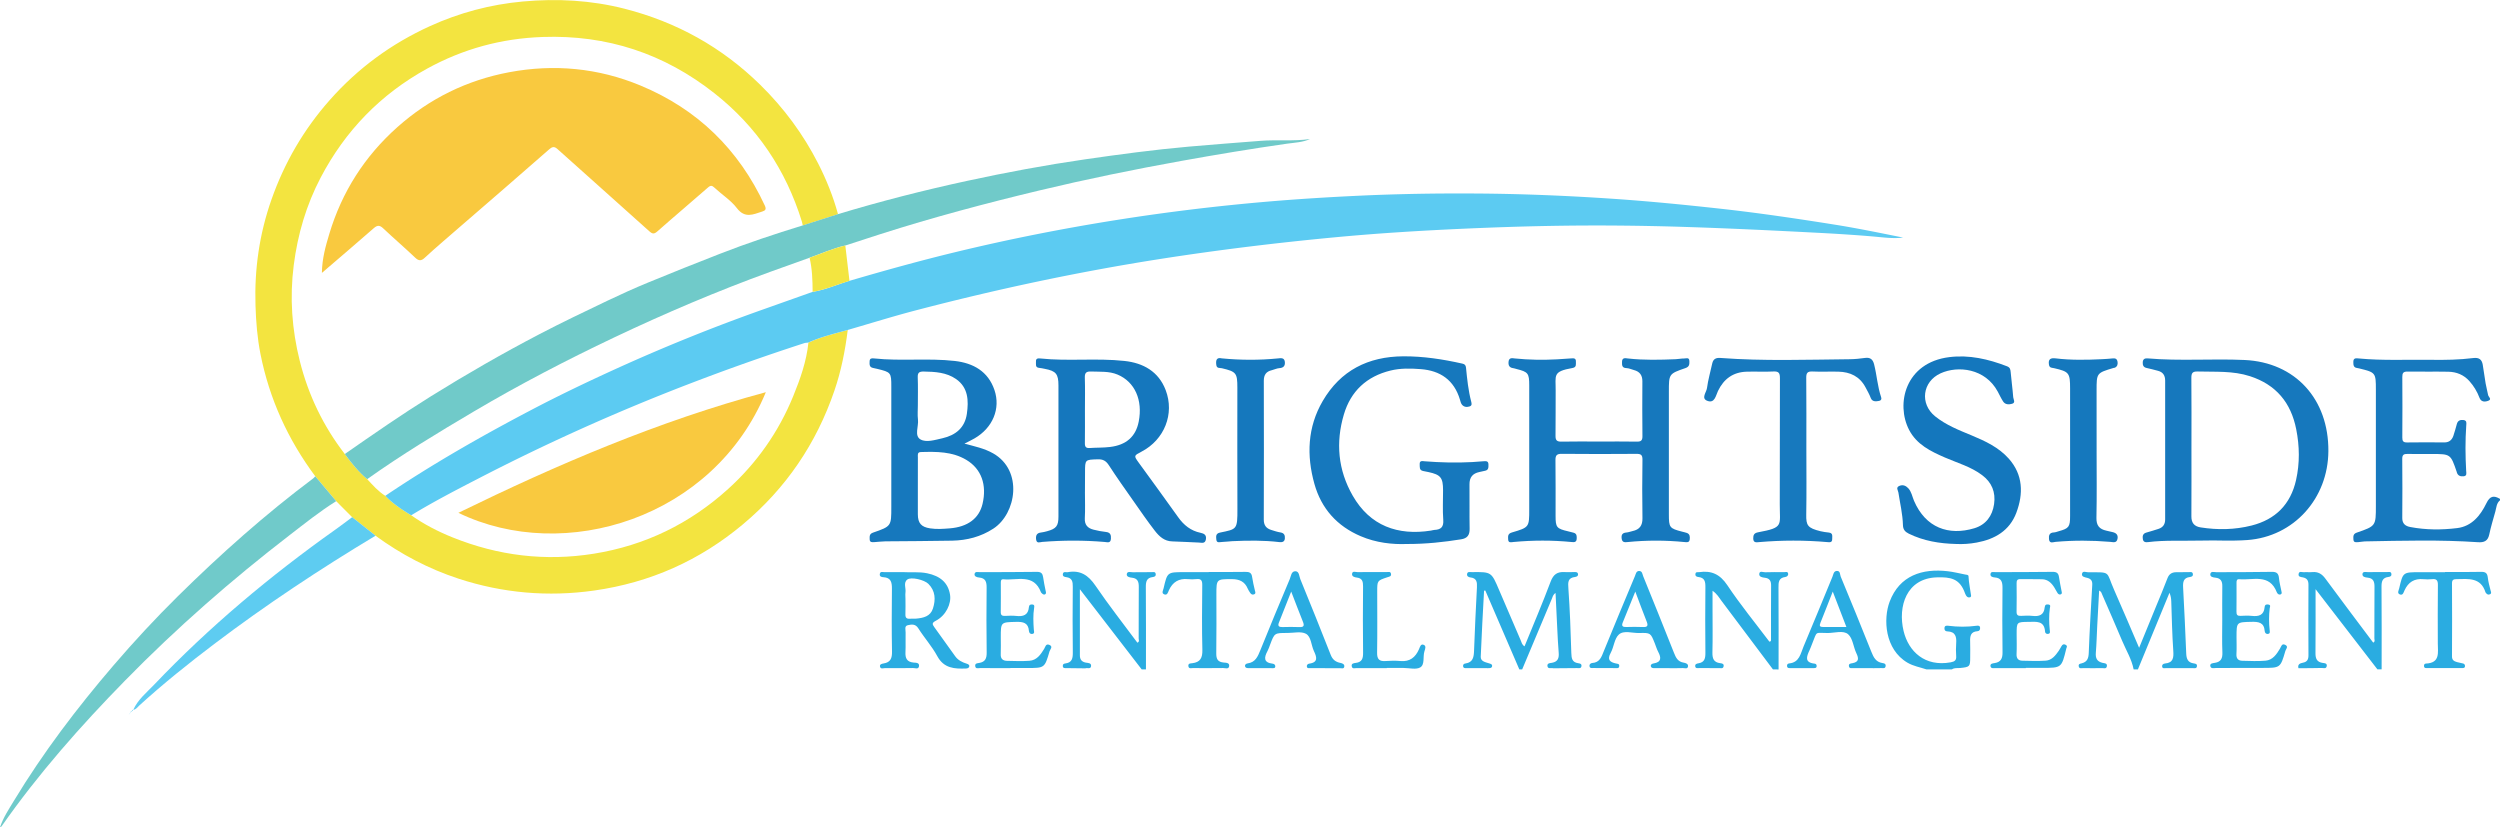 <?xml version="1.0" ?>
<svg xmlns="http://www.w3.org/2000/svg" baseProfile="tiny" viewBox="0 0 886.23 293.32">
	<path fill="#1779BE" d="M886.23 177.35c-1.26 1.03-1.26 2.59-1.65 3.98-.76 2.72-1.59 5.42-2.17 8.18-.49 2.32-1.88 2.84-3.97 2.7-13.37-.91-26.76-.54-40.14-.29-.74.01-1.47.23-2.21.25-.78.02-1.79.33-1.83-1.01-.03-.98-.16-1.88 1.2-2.35 6.78-2.34 6.77-2.38 6.77-9.49v-41.21c0-5.97-.08-6.08-5.87-7.5-.24-.06-.48-.12-.73-.15-1.4-.15-1.39-1.16-1.39-2.2 0-1.48 1.08-1.27 1.94-1.19 8.55.81 17.12.36 25.68.48 4.99.07 9.97-.01 14.92-.63 2.01-.25 3.01.51 3.33 2.35.38 2.2.64 4.42 1.02 6.62.24 1.38.62 2.74.88 4.13.13.68 1.44 1.5.1 2.03-1.14.45-2.54.55-3.15-1.04-.83-2.19-2.01-4.16-3.57-5.91-2-2.25-4.59-3.28-7.51-3.33-4.83-.09-9.66.03-14.48-.05-1.48-.02-1.81.55-1.8 1.9.05 7.16.05 14.32 0 21.48-.01 1.26.33 1.76 1.68 1.74 4.41-.07 8.82-.05 13.23-.01 1.67.01 2.66-.85 3.18-2.3.5-1.4.84-2.86 1.26-4.29.35-1.18 1.2-1.48 2.32-1.35 1.27.15 1.05 1.11 1 1.9-.38 5.38-.33 10.76-.03 16.14.04.78.35 1.79-.93 1.91-1.08.1-1.99-.17-2.37-1.35-.03-.08-.03-.16-.06-.24-2.16-6.32-2.16-6.32-8.88-6.32-2.83 0-5.66.05-8.49-.02-1.31-.03-1.95.22-1.93 1.75.07 6.99.06 13.99.01 20.98-.02 2.02 1.15 2.86 2.83 3.18 5.52 1.05 11.12 1.06 16.64.38 5.17-.63 8.25-4.47 10.36-8.83 1.26-2.61 2.64-2.81 4.81-1.52v.5z"/>
	<path fill="#2AACE1" d="M538.59 237.3l-12.06-27.96c-.15.02-.29.03-.44.05-.41 7.8-.88 15.6-1.18 23.41-.06 1.64 1.59 1.92 2.85 2.32.57.18 1.28.31 1.18 1.03-.1.7-.81.71-1.41.71-2.58 0-5.16 0-7.73-.01-.48 0-1.04.06-1.14-.64-.09-.62.24-.93.81-1.01 2.73-.38 2.99-2.3 3.07-4.57.26-7.46.64-14.92 1.02-22.38.09-1.82-.02-3.32-2.33-3.56-.61-.06-1.36-.43-1.14-1.32.19-.78.9-.54 1.45-.57.08 0 .17.02.25.01 6.92-.08 6.9-.07 9.62 6.33 2.52 5.94 5.07 11.87 7.64 17.78.32.73.44 1.62 1.38 2.21 3.12-7.67 6.37-15.25 9.26-22.96.97-2.57 2.38-3.53 4.93-3.37 1.16.07 2.33.01 3.49-.02.52-.01 1.09 0 1.25.57.22.74-.37 1.1-.95 1.17-2.67.31-2.59 1.86-2.43 4.09.54 7.61.81 15.25 1.04 22.88.06 1.88.26 3.29 2.43 3.61.53.08 1.26.16 1.17.99-.11 1-.96.73-1.56.74-2.82.04-5.65.05-8.47.07-.7-.26-1.89.41-2.04-.82-.13-1.06 1.03-1.02 1.63-1.13 2.17-.4 2.52-1.77 2.36-3.65-.23-2.72-.35-5.46-.49-8.18-.22-4.25-.41-8.51-.62-12.92-.95.63-1.06 1.47-1.37 2.2-3.48 8.3-6.97 16.59-10.46 24.89-.34.01-.68.01-1.01.01zm217.77 0c-.7-3.61-2.64-6.73-4.04-10.06-2.31-5.49-4.7-10.94-7.08-16.4-.22-.5-.3-1.14-1.11-1.5-.23 4.24-.47 8.4-.68 12.57-.16 3.15-.23 6.3-.49 9.44-.17 1.98.4 3.18 2.44 3.64.58.13 1.71.07 1.46 1.25-.21.95-1.06.59-1.65.6-2.24.03-4.49.04-6.73 0-.59-.01-1.43.34-1.59-.68-.13-.84.56-.89 1.1-1.03 1.94-.51 2.39-1.79 2.46-3.72.3-8.03.78-16.06 1.24-24.09.08-1.43-.46-2.15-1.82-2.49-.82-.21-2.13-.35-1.78-1.57.28-.98 1.45-.39 2.2-.39 8.23 0 6.18-.47 9.16 6.26 2.95 6.65 5.77 13.35 8.85 20.51 2.12-5.18 4.08-9.96 6.03-14.73 1.35-3.29 2.75-6.56 4-9.89.58-1.55 1.59-2.17 3.15-2.18 1.5 0 2.99-.04 4.49-.03.54 0 1.24-.21 1.38.63.13.77-.4 1.03-1.03 1.1-2.37.26-2.52 1.85-2.42 3.77.42 7.79.79 15.58 1.1 23.37.08 1.91.63 3.22 2.7 3.49.59.08 1.21.19 1.1 1.02-.12.87-.83.66-1.36.66-3.24.02-6.49.02-9.73 0-.45 0-1.09.2-1.23-.48-.15-.73.4-1.12.99-1.17 2.96-.26 3.11-2.07 2.94-4.54-.4-5.8-.52-11.61-.71-17.42-.03-1-.15-1.95-.63-3.12-3.78 9.18-7.49 18.18-11.2 27.18h-1.51zm-127.86 0c-6.06-8.08-12.11-16.16-18.19-24.23-.89-1.18-1.59-2.52-3.23-3.65v6.83c0 4.99.09 9.99-.04 14.98-.05 2.14.39 3.57 2.76 3.86.58.07 1.44.17 1.19 1.18-.2.82-.91.57-1.44.57-2.41.02-4.83.01-7.24-.01-.55 0-1.27.19-1.37-.65-.09-.77.53-.95 1.12-1.04 2.27-.34 2.51-1.86 2.49-3.81-.08-7.74-.08-15.48 0-23.22.02-1.89-.23-3.31-2.44-3.56-.59-.07-1.18-.26-1.1-1.05.09-.9.79-.6 1.33-.68 4.33-.63 7.37.72 9.97 4.61 4.63 6.94 9.94 13.42 14.92 20.03.61-.04.58-.39.58-.71 0-6.41-.02-12.82.03-19.23.01-1.6-.54-2.52-2.2-2.71-.89-.11-2.13-.28-2-1.41.14-1.18 1.36-.52 2.08-.54 2.24-.08 4.49-.06 6.74-.04.52 0 1.29-.32 1.42.53.1.67-.41 1.11-1.03 1.19-2.36.31-2.41 1.9-2.39 3.8.07 9.66.03 19.31.03 28.97-.66-.01-1.33-.01-1.99-.01zm-243.75-.38c-2.24-.03-4.49-.05-6.73-.08-.56-.01-1.22.13-1.27-.76-.04-.68.43-.83.94-.9 2.41-.31 2.63-1.89 2.61-3.95-.1-7.74-.08-15.48-.01-23.22.02-1.78-.19-3.13-2.29-3.41-.64-.08-1.41-.24-1.21-1.2.18-.84.89-.52 1.42-.56.08-.01.17.01.25 0 4.46-.83 7.33 1.05 9.86 4.76 4.7 6.91 9.88 13.5 14.87 20.23.85-.36.46-1.03.46-1.5.03-6.08-.01-12.15.04-18.23.02-1.81-.35-3.1-2.46-3.31-.77-.08-1.96-.31-1.79-1.31.18-1.07 1.37-.61 2.15-.62 2.25-.04 4.49-.04 6.74-.04.54 0 1.24-.22 1.36.65.11.77-.41 1.02-1.04 1.09-2.16.26-2.48 1.61-2.46 3.53.08 9.74.04 19.48.04 29.22h-1.5c-7.2-9.34-14.4-18.68-21.92-28.43v23.43c0 1.43.58 2.29 2.12 2.59.67.13 1.96.05 1.85 1.2-.11 1.23-1.34.55-2.03.82zm430.03-.05c-.38-1.39.59-1.75 1.59-1.95 1.52-.29 1.97-1.16 1.96-2.65-.05-8.32-.05-16.65 0-24.97.01-1.51-.49-2.32-1.99-2.63-.64-.13-1.71-.13-1.5-1.23.21-1.12 1.21-.55 1.86-.6.99-.08 2 .06 2.99-.04 2.04-.19 3.41.65 4.62 2.29 5.6 7.6 11.29 15.14 16.97 22.71.79-.37.41-1.04.42-1.52.03-6.08-.01-12.15.04-18.23.02-1.82-.37-3.09-2.48-3.29-.78-.07-1.92-.26-1.78-1.32.13-.95 1.19-.63 1.9-.63 2.33-.02 4.66-.03 6.99-.03.54 0 1.24-.22 1.36.65.11.77-.41 1.02-1.04 1.09-2.16.26-2.48 1.6-2.46 3.53.09 9.74.04 19.48.04 29.22h-1.5c-7.2-9.34-14.4-18.67-21.92-28.42 0 7.91.04 15.29-.03 22.67-.02 1.96.5 3.2 2.62 3.49.54.07 1.53.08 1.38 1.07-.17 1.14-1.15.7-1.81.71-2.74.08-5.48.07-8.23.08zm-131.84.43c-2.25-.76-4.61-1.14-6.73-2.37-8.11-4.74-8.66-15.51-6.34-21.66 3.51-9.27 11.58-11.83 20.62-10.77 2.05.24 4.06.75 6.09 1.15.46.09 1.21.05 1.24.61.09 2.33.62 4.58.91 6.87.09.69-.8.83-1.33.46-.37-.26-.64-.77-.8-1.22-1.83-5.33-5.18-5.85-10.02-5.7-10.74.33-13.88 10.28-11.77 19.03 1.74 7.25 7.56 12.75 16.68 11.09 1.41-.26 2.07-.7 1.96-2.2-.1-1.49-.12-3 0-4.49.18-2.37-.24-4.18-3.11-4.28-.7-.02-1.06-.36-1.05-1.08.01-1.03.76-.99 1.4-.91 3.31.42 6.61.45 9.92 0 .53-.07 1.25-.16 1.32.71.05.67-.25 1.18-.95 1.22-2.43.16-2.65 1.77-2.58 3.69.07 1.83.02 3.66.02 5.49 0 3.39-.12 3.5-3.59 3.86-.97.1-2.01-.14-2.9.49-3 .01-5.99.01-8.99.01z"/>
	<path fill="#1678BD" d="M566.98 156.52c4.41 0 8.82-.05 13.23.03 1.47.03 2.04-.35 2.02-1.93-.08-6.49-.06-12.98-.02-19.47.01-2.15-.95-3.43-2.99-3.97-.88-.23-1.75-.66-2.64-.69-1.63-.04-1.61-1.05-1.59-2.2.02-1.68 1.27-1.3 2.15-1.21 5.63.63 11.27.49 16.92.25.99-.04 1.98-.27 2.96-.25.69.01 1.8-.53 1.85.91.03 1.11.04 2-1.39 2.49-5.9 2.03-5.88 2.08-5.88 8.4v43.44c0 4.69.23 4.99 4.67 6.14.56.15 1.14.26 1.68.45 1.09.39 1.15 1.28 1.05 2.25-.13 1.28-1.08 1.06-1.87.99-6.71-.66-13.42-.67-20.12 0-1.02.1-1.98.21-2.15-1.28-.16-1.38.32-1.99 1.69-2.1.73-.06 1.45-.35 2.18-.51 2.48-.53 3.56-1.96 3.51-4.59-.12-6.91-.1-13.82 0-20.72.02-1.7-.55-2.07-2.13-2.06-8.82.07-17.64.08-26.46-.01-1.75-.02-2.28.51-2.25 2.25.09 6.57.03 13.15.04 19.72 0 4.11.35 4.54 4.45 5.5.65.15 1.29.32 1.93.49 1.19.32 1.15 1.26 1.1 2.2-.07 1.24-.96 1.19-1.81 1.1-6.87-.67-13.75-.65-20.62-.01-.72.07-1.82.46-1.86-.92-.03-1.04-.24-2 1.33-2.46 6.16-1.81 6.14-1.88 6.14-8.2v-43.94c0-4.28-.4-4.78-4.47-5.79-.4-.1-.8-.26-1.2-.31-1.38-.17-1.78-.99-1.66-2.27.15-1.6 1.37-1.26 2.26-1.17 4.97.5 9.94.58 14.92.31 1.65-.09 3.3-.25 4.96-.33.8-.04 1.8-.21 1.73 1.12-.04.93.32 2.01-1.21 2.28-7.17 1.27-5.9 2.55-5.96 8.02-.06 5.33.04 10.65-.05 15.98-.03 1.64.49 2.13 2.11 2.1 4.46-.1 8.96-.03 13.45-.03zm214.52 35.1c-8.37.17-14.19-.18-19.98.55-.87.11-1.72.06-1.9-1.06-.17-1.06-.02-1.97 1.25-2.32 1.44-.4 2.86-.84 4.28-1.3 1.62-.53 2.38-1.63 2.38-3.37-.02-16.4-.02-32.79 0-49.19 0-1.81-.75-3.02-2.53-3.48-1.36-.36-2.72-.73-4.09-1.02-1.18-.25-1.38-1.11-1.32-2.06.06-.98.64-1.42 1.68-1.33 11.45 1 22.95.05 34.4.57 18.03.82 29.84 13.9 29.72 32.29-.1 16.83-12.25 30.33-28.72 31.54-5.93.43-11.83.02-15.17.18zm-4.65-33.3c0 8.24.03 16.48-.02 24.72-.02 2.34 1.04 3.57 3.28 3.92 6.06.95 12.1.84 18.04-.66 8.48-2.14 13.84-7.49 15.78-16.12 1.35-6 1.25-12 .06-18.02-1.87-9.42-7.12-15.79-16.39-18.8-6.07-1.97-12.3-1.49-18.5-1.67-1.98-.06-2.3.64-2.28 2.41.08 8.07.03 16.14.03 24.22z"/>
	<path fill="#1577BD" d="M384.6 174.46c0 3.08.13 6.17-.04 9.24-.13 2.4 1.05 3.55 3.11 4.07 1.44.37 2.92.65 4.4.81 1.58.17 1.83 1.1 1.74 2.42-.11 1.68-1.33 1.19-2.21 1.12-7.38-.63-14.75-.61-22.13-.02-.77.06-1.97.69-2.17-.81-.18-1.27.08-2.34 1.67-2.51.74-.08 1.47-.27 2.19-.46 3.29-.89 4.05-1.87 4.05-5.23v-46.44c0-4.08-.88-5.14-4.81-5.89-.65-.12-1.3-.29-1.95-.34-1.61-.12-1.14-1.34-1.21-2.25-.08-1.11.71-1.19 1.5-1.1 9.94 1.05 19.95-.2 29.87.88 6.66.72 12.09 3.73 14.61 10.34 3.22 8.43-.47 17.59-8.54 21.8-2.78 1.45-2.79 1.46-1.04 3.89 4.67 6.45 9.39 12.85 13.99 19.34 2.01 2.84 4.5 4.84 7.93 5.55 1.29.27 2.18.76 1.92 2.32-.28 1.67-1.53 1.17-2.5 1.14-3.15-.1-6.29-.34-9.44-.41-2.82-.06-4.63-1.8-6.15-3.75-2.69-3.47-5.18-7.1-7.7-10.7-2.91-4.14-5.84-8.26-8.59-12.51-1.02-1.58-2.09-2.21-3.99-2.14-4.48.15-4.48.05-4.48 4.65-.03 2.33-.03 4.66-.03 6.99zm0-29.09c0 3.91.04 7.83-.02 11.74-.02 1.28.38 1.8 1.7 1.71 2.4-.17 4.82-.08 7.2-.37 5.82-.7 9.14-3.71 10.18-8.97 1.51-7.66-1.39-14.13-7.49-16.69-3-1.26-6.19-.96-9.33-1.09-1.69-.07-2.34.37-2.28 2.18.13 3.83.04 7.66.04 11.49z"/>
	<path fill="#1678BD" d="M341.89 157.26c3.55.97 7 1.65 10.18 3.46 10.7 6.09 8.2 21.38.07 26.67-4.47 2.91-9.38 4.16-14.59 4.27-7.9.17-15.8.15-23.71.24-1.32.02-2.64.21-3.96.28-.75.04-1.58.12-1.59-1.02-.01-.98-.16-1.88 1.19-2.35 6.5-2.25 6.48-2.29 6.48-9.09v-42.71c0-4.94-.11-5.07-5.04-6.26-.48-.12-.97-.22-1.46-.32-1.39-.29-1.21-1.37-1.19-2.36.02-1.15.87-1.08 1.6-1.01 9.52 1.02 19.12-.19 28.63.9 6.49.75 11.77 3.66 14.02 10.28 2.26 6.64-.63 13.45-7.05 17.16-1.1.65-2.28 1.19-3.58 1.86zm-16.52 15.34c0 3.24-.01 6.49 0 9.73.01 3.13 1.22 4.49 4.34 4.97 2.32.36 4.64.18 6.96 0 6.39-.51 10.42-3.54 11.63-8.67 1.59-6.75-.39-12.4-5.73-15.6-4.99-2.99-10.6-2.95-16.18-2.78-1.27.04-1.01 1.09-1.01 1.87-.02 3.49-.01 6.99-.01 10.48zm0-28.87c0 1.66-.16 3.34.04 4.98.3 2.42-1.38 5.75.89 7.06 2.07 1.19 5.18.17 7.78-.41 4.71-1.07 7.97-3.74 8.67-8.69.66-4.65.5-9.3-3.86-12.32-3.39-2.34-7.41-2.58-11.43-2.64-1.59-.02-2.19.37-2.13 2.06.13 3.31.04 6.64.04 9.96zm173.37 49.11c-5.21.21-10.96-.44-16.4-2.77-8.37-3.57-13.94-9.78-16.39-18.52-2.83-10.12-2.46-20.13 2.94-29.39 6.32-10.84 16.1-15.77 28.54-15.85 7.11-.04 14.04 1.03 20.94 2.58.86.19 1.23.54 1.32 1.46.4 4.04.81 8.08 1.84 12.03.17.64.35 1.37-.52 1.68-1.02.36-2.04.24-2.74-.59-.4-.48-.55-1.19-.74-1.83-2.07-6.91-6.95-10.27-13.92-10.79-3.55-.27-7.13-.36-10.66.5-8.48 2.07-14.12 7.32-16.56 15.58-2.94 9.94-2.1 19.66 3.14 28.79 6.14 10.71 15.98 14.21 27.74 12.37.41-.06.81-.22 1.22-.24 2.31-.1 3.32-1.03 3.13-3.57-.26-3.48-.06-6.99-.07-10.48 0-4.47-.84-5.52-5.15-6.45-.65-.14-1.3-.25-1.95-.39-1.39-.3-1.13-1.41-1.18-2.38-.08-1.42.99-1.12 1.72-1.06 5.63.44 11.27.59 16.91.28 1.32-.07 2.64-.22 3.96-.29.81-.04 1.76-.2 1.78 1.1.01 1.01.12 2.06-1.29 2.29-.65.11-1.29.29-1.94.43-2.37.5-3.52 1.89-3.49 4.39.07 5.24-.05 10.49.05 15.73.04 2.23-.8 3.38-3.02 3.73-6.14.98-12.31 1.67-19.21 1.66z"/>
	<path fill="#1477BD" d="M693.28 192.83c-5.77-.15-11.37-1.07-16.63-3.65-1.35-.66-2.03-1.5-2.07-3.01-.1-3.91-1.03-7.72-1.61-11.57-.12-.79-1.01-1.78.33-2.35 1.23-.53 2.29-.1 3.14.8 1.18 1.25 1.42 2.96 2.06 4.47 4.11 9.6 12.31 12.46 21.38 9.74 4.09-1.23 6.41-4.36 7.01-8.57.59-4.18-.76-7.64-4.23-10.25-3.98-3-8.73-4.31-13.19-6.25-5.05-2.2-10.01-4.58-12.72-9.82-4.72-9.13-1.43-23.82 14.26-25.77 7.06-.88 13.86.69 20.45 3.24 1.1.43 1.22 1.09 1.31 2.07.25 2.97.68 5.93.9 8.9.06.76.95 1.95-.41 2.33-1.1.31-2.41.35-3.17-.82-.72-1.11-1.28-2.32-1.9-3.49-4.44-8.27-14.13-9.28-20.25-6.5-6.47 2.94-7.48 10.8-1.94 15.26 3.85 3.1 8.42 4.89 12.94 6.76 4.85 2.01 9.65 4.27 13.18 8.26 5.06 5.71 5.19 12.42 2.65 19.17-2.39 6.34-7.61 9.37-14.04 10.55-2.46.46-4.94.63-7.45.5z"/>
	<path fill="#1779BE" d="M640.34 158.94c0 7.82.1 15.65-.04 23.47-.07 3.85.48 4.78 5.08 5.91.96.24 1.96.35 2.94.47 1.55.18 1.15 1.32 1.18 2.27.04 1.34-.92 1.18-1.73 1.11-8.04-.7-16.08-.69-24.12 0-.94.08-2.11.35-2.14-1.25-.02-1.21.26-1.95 1.7-2.22 9.22-1.71 7.67-2.34 7.7-9.94.07-14.9-.01-29.79.06-44.69.01-1.83-.41-2.48-2.33-2.38-3.15.17-6.32-.03-9.48.07-4.77.15-8.06 2.52-10.14 6.82-.79 1.64-1.16 4.57-3.85 3.49-2.21-.88-.25-3.01-.06-4.49.39-2.94 1.23-5.82 1.86-8.73.35-1.59 1.3-2.08 2.9-1.96 15.27 1.15 30.57.6 45.86.45 1.82-.02 3.64-.21 5.44-.46 1.86-.25 2.75.55 3.19 2.29.97 3.85 1.21 7.86 2.49 11.64.25.73-.06 1.17-.72 1.3-1.18.24-2.45.34-2.97-1.05-.5-1.33-1.2-2.53-1.86-3.77-2.06-3.87-5.42-5.43-9.58-5.54-3.08-.08-6.16.09-9.23-.06-1.81-.08-2.21.58-2.19 2.27.08 8.34.04 16.66.04 24.98z"/>
	<path fill="#1578BD" d="M743.23 159.87c0 7.91.11 15.82-.06 23.72-.06 2.72 1.07 3.99 3.5 4.52.65.14 1.28.33 1.93.45 1.4.26 2.37.9 2.03 2.5-.34 1.57-1.57 1.1-2.6 1.02-6.46-.54-12.93-.57-19.39.01-.85.08-2.12.72-2.29-.97-.13-1.31.13-2.31 1.75-2.38.57-.02 1.13-.26 1.69-.42 3.63-1 4.04-1.55 4.04-5.41v-45.19c0-5.53-.34-5.97-5.65-7.2-.77-.18-1.64-.02-1.84-1.23-.34-2.05.63-2.46 2.38-2.25 5.46.66 10.94.55 16.41.29 1.32-.06 2.64-.16 3.96-.29.93-.1 1.44.35 1.56 1.19.13.85-.03 1.67-.92 2.1-.14.07-.33.05-.49.1-6.02 1.8-6.02 1.81-6.02 7.97.01 7.16.01 14.31.01 21.47zm-310.11-32.83c6.77.65 13.31.66 19.85.02 1.01-.1 2.32-.38 2.5 1.23.15 1.4-.48 2.13-1.98 2.22-.89.06-1.74.51-2.63.72-2.01.46-2.85 1.65-2.85 3.74.04 16.4.05 32.79-.01 49.19-.01 2.03.83 3.12 2.6 3.69 1.1.35 2.21.72 3.34.9 1.33.21 1.61 1.06 1.53 2.13-.09 1.2-.93 1.41-1.97 1.29-5.54-.66-11.1-.58-16.66-.33-1.24.06-2.47.26-3.71.29-.74.02-1.83.48-1.95-.84-.09-1.03-.31-2.16 1.29-2.49 5.99-1.25 6.21-.99 6.18-8.46-.06-14.32-.02-28.63-.02-42.95 0-5.16-.41-5.65-5.48-6.85-.74-.17-1.78.13-1.97-1.08-.25-1.68.01-2.88 1.94-2.42z"/>
	<path fill="#2AACE1" d="M319.97 202.81c2.89.18 5.79-.18 8.69.41 4.69.97 7.41 3.37 8.11 7.53.56 3.3-1.49 7.45-4.99 9.28-1.45.76-1.36 1.21-.58 2.28 2.49 3.41 4.93 6.86 7.39 10.3 1.02 1.43 2.48 2.16 4.1 2.66.51.16 1.02.4.91.98-.1.53-.63.71-1.17.73-4.08.15-7.82-.03-10.18-4.4-1.88-3.48-4.6-6.48-6.72-9.85-1.04-1.65-2.41-1.38-3.69-1.11-1.34.28-.78 1.65-.81 2.56-.07 2.33.07 4.66-.05 6.99-.11 2.16.5 3.49 2.89 3.71.73.07 2.17-.05 1.9 1.35-.23 1.15-1.37.56-2.11.58-3.33.05-6.65.07-9.98.04-.59 0-1.48.41-1.71-.49-.22-.88.59-1.06 1.26-1.17 2.47-.39 3.03-1.87 2.98-4.24-.15-7.4-.1-14.81-.03-22.22.02-2.24-.29-3.98-3.03-4.12-.61-.03-1.43-.19-1.26-1.16.18-1.01 1.01-.62 1.6-.63 2.15-.03 4.31-.01 6.48-.01zm1.01 9.48c0 1.82.05 3.65-.02 5.47-.04 1.18.39 1.68 1.58 1.57.74-.07 1.49.04 2.23-.03 2.56-.24 5.06-.78 5.95-3.59 1-3.13.91-6.22-1.62-8.74-1.44-1.43-6.12-2.55-7.46-1.53-1.5 1.14-.41 3.06-.66 4.61-.1.74 0 1.5 0 2.24zm397.17 24.56c-3.58 0-7.16.01-10.74-.01-.7 0-1.71.26-1.81-.77-.08-.85.84-.91 1.47-1.01 2.26-.35 2.85-1.69 2.81-3.87-.11-7.57-.09-15.15-.01-22.73.02-2.11-.35-3.61-2.83-3.77-.6-.04-1.5-.28-1.44-1.1.08-1.11 1.06-.77 1.76-.77 6.74-.03 13.48 0 20.22-.1 1.47-.02 2.13.43 2.32 1.86.22 1.64.6 3.25.89 4.88.08.46.34 1.01-.32 1.25-.45.16-.84-.12-1.07-.46-.41-.61-.73-1.3-1.12-1.93-1-1.63-2.3-2.91-4.32-2.98-2.58-.09-5.16.02-7.74-.05-1.18-.03-1.36.55-1.35 1.53.03 3.33.06 6.66-.01 9.99-.03 1.26.5 1.56 1.63 1.51 1.33-.07 2.68-.14 3.99.01 2.41.28 4.1-.31 4.35-3.03.08-.88.54-1.14 1.33-1.01.93.16.57.76.5 1.33-.35 2.57-.3 5.15-.03 7.72.06.61.26 1.2-.54 1.37-.57.13-1.09-.25-1.12-.74-.24-4.03-3.1-3.55-5.8-3.52-4.28.05-4.28.01-4.28 4.37 0 2.33.09 4.67-.03 6.99-.08 1.6.59 2.38 2.08 2.41 2.74.07 5.5.16 8.24-.02 2.17-.14 3.46-1.81 4.62-3.47.38-.54.66-1.14 1.01-1.71.34-.56.74-.81 1.44-.45.66.35.48.75.27 1.22-.03.08-.04.16-.06.24-1.64 6.73-1.64 6.73-8.56 6.73h-5.74c-.01.06-.01.07-.01.09zm69.62-16.79c0-4.08-.04-8.15.02-12.23.03-1.77-.54-2.86-2.45-3.05-.78-.08-1.96-.26-1.8-1.29.17-1.1 1.35-.65 2.12-.65 6.57-.04 13.14.01 19.7-.12 1.75-.03 2.36.6 2.52 2.21.14 1.47.51 2.93.81 4.38.1.49.36 1.08-.14 1.35-.62.34-1.23-.15-1.43-.67-2.61-6.8-8.49-4.2-13.29-4.66-.96-.09-1.01.61-1 1.32 0 3.41.03 6.82-.02 10.23-.02 1.08.35 1.49 1.44 1.44 1.33-.07 2.67-.13 3.99.01 2.45.27 4.29-.21 4.55-3.08.08-.92.62-1.09 1.37-.94.94.19.49.83.43 1.37-.31 2.57-.3 5.14-.01 7.71.07.65.18 1.21-.6 1.33-.69.1-1.12-.38-1.16-1.02-.22-3.1-2.24-3.32-4.74-3.26-5.25.13-5.25.04-5.25 5.41 0 2 .09 4-.03 5.99-.1 1.6.6 2.37 2.08 2.4 2.74.06 5.5.21 8.23-.03 2.56-.22 3.92-2.26 5.14-4.3.43-.71.6-1.96 1.89-1.29 1.18.61.2 1.49.01 2.12-1.76 6.04-1.79 6.03-8.06 6.03-5.49.01-10.98.03-16.46.03-.78 0-1.92.38-2.1-.72-.16-.97.99-1 1.66-1.11 2.18-.36 2.71-1.64 2.63-3.71-.16-3.71-.05-7.46-.05-11.2zm-429.59 16.79c-3.58 0-7.15.02-10.73-.02-.65-.01-1.65.41-1.75-.77-.08-.97.84-.95 1.42-1.05 2.16-.37 2.68-1.62 2.65-3.71-.12-7.65-.09-15.31-.02-22.96.02-2-.33-3.43-2.7-3.62-.65-.05-1.73-.33-1.57-1.26.16-.96 1.19-.64 1.9-.64 6.74-.02 13.48 0 20.21-.1 1.56-.02 2.02.65 2.21 1.99.21 1.55.54 3.09.85 4.63.1.48.35 1.04-.18 1.34-.51.28-.93-.14-1.28-.5-.06-.06-.13-.12-.16-.19-2.58-6.83-8.49-4.14-13.28-4.64-.99-.1-.97.67-.97 1.35 0 3.41.04 6.82-.02 10.23-.02 1.13.45 1.44 1.48 1.4 1.33-.06 2.68-.14 3.99.01 2.49.29 4.28-.27 4.51-3.13.06-.76.49-.99 1.16-.93.83.06.8.52.69 1.21-.41 2.56-.29 5.14-.11 7.71.05.65.42 1.4-.6 1.53-.69.08-1.08-.43-1.13-1.07-.22-2.92-2.07-3.27-4.53-3.21-5.45.13-5.45.04-5.45 5.46 0 2 .07 4-.02 5.99-.08 1.63.74 2.32 2.19 2.36 2.66.06 5.33.17 7.98-.02 2.6-.18 3.96-2.18 5.21-4.2.44-.71.58-1.97 1.84-1.45 1.45.59.29 1.59.08 2.29-1.73 5.93-1.76 5.92-7.88 5.92h-5.99v.05zm111.53.01c-1.75 0-3.49.01-5.24-.01-.46-.01-1.08.16-1.2-.53-.1-.59.31-.99.82-1.06 3.36-.45 2.64-2.44 1.68-4.47-.98-2.08-.95-5.09-2.82-6.12-1.73-.95-4.37-.28-6.62-.29-4.54-.01-4.53 0-6.09 4.16-.29.77-.55 1.57-.94 2.29-1.22 2.27-1.42 4.06 1.85 4.44.56.07.96.42.93.98-.03.71-.67.61-1.13.61-2.83.01-5.65-.01-8.48-.02-.54 0-1.06-.14-1.12-.72-.07-.6.48-.9.96-.96 2.73-.38 3.57-2.44 4.47-4.66 3.4-8.44 6.89-16.83 10.43-25.21.45-1.06.52-2.84 2.03-2.79 1.35.04 1.29 1.78 1.7 2.77 3.68 8.95 7.26 17.93 10.81 26.93.65 1.65 1.76 2.49 3.46 2.81.6.11 1.43.42 1.34 1.24-.11 1.01-1.03.59-1.61.61-1.74.03-3.49 0-5.23 0zm-11.99-27.15c-1.6 4.03-2.99 7.53-4.37 11.04-.5 1.28.14 1.56 1.3 1.54 1.98-.05 3.97-.08 5.96.01 1.65.08 1.8-.56 1.26-1.91-1.36-3.37-2.63-6.76-4.15-10.68zm203.98 27.14c-1.58 0-3.16.02-4.74-.01-.61-.01-1.44.26-1.54-.76-.08-.85.67-.88 1.19-.97 2.39-.43 2.37-1.64 1.46-3.54-1.07-2.23-1.26-5.28-2.92-6.73-1.7-1.48-4.77-.45-7.22-.44-4.72.02-3.61-.92-5.55 3.84-.31.77-.58 1.55-.93 2.3-1.04 2.23-1.84 4.34 1.85 4.72.49.05.7.4.69.86-.01.72-.57.72-1.06.72-2.83.01-5.66.01-8.48 0-.42 0-.84-.05-.94-.58-.1-.58.11-1.03.72-1.08 3.67-.33 4.07-3.53 5.12-6 3.49-8.22 6.82-16.5 10.25-24.75.32-.78.39-1.98 1.53-2.04 1.3-.06 1.08 1.27 1.39 2.01 3.66 8.87 7.33 17.73 10.86 26.65.79 1.99 1.61 3.62 3.91 3.99.55.09 1.22.18 1.16 1.01-.08 1.06-.91.77-1.51.78-1.75.05-3.5.03-5.24.02zm-7.17-14.59c-1.61-4.2-3.13-8.13-4.83-12.55-1.59 4.03-2.95 7.57-4.37 11.07-.44 1.08-.24 1.51.97 1.49 2.63-.03 5.27-.01 8.23-.01zm-62.69 14.6h-5.24c-.6 0-1.27-.02-1.4-.73-.1-.58.45-.86.96-.94 2.84-.46 2.77-2.03 1.66-4.12-.5-.94-.8-1.99-1.2-2.99-1.48-3.71-1.48-3.79-5.55-3.68-2.45.07-5.45-1.06-7.21.55-1.59 1.46-1.73 4.4-2.88 6.49-1.33 2.42-.3 3.29 1.87 3.76.56.12 1.23.07 1.16.93-.07.9-.78.71-1.32.71-2.66.01-5.32-.01-7.99-.03-.48 0-1.06.12-1.21-.54-.16-.73.37-1.21.93-1.24 2.73-.17 3.32-2.24 4.15-4.28 3.62-8.89 7.31-17.74 11.03-26.59.29-.69.41-1.78 1.5-1.75 1.09.03 1.11 1.15 1.39 1.84 3.68 9.04 7.32 18.09 10.92 27.17.67 1.69 1.36 3.15 3.41 3.48.67.11 1.69.39 1.57 1.31-.13 1.08-1.18.59-1.83.62-1.56.07-3.14.02-4.72.03zm-12.14-27.15c-1.63 4.01-3.04 7.5-4.46 10.99-.5 1.24.02 1.61 1.24 1.57 1.98-.06 3.97-.08 5.96.01 1.55.07 1.88-.45 1.32-1.88-1.33-3.36-2.58-6.75-4.06-10.69zm-151.23-6.95c4.33 0 8.65.05 12.98-.03 1.39-.03 2.2.26 2.41 1.77.23 1.63.63 3.25 1 4.86.12.5.39.98-.21 1.29-.63.33-1.13.04-1.48-.5-.31-.48-.65-.97-.87-1.5-1.03-2.49-2.97-3.34-5.53-3.35-5.57-.01-5.57-.04-5.57 5.53 0 6.91.07 13.82-.04 20.72-.03 2.05.49 3.12 2.65 3.32.74.07 2.18.02 1.9 1.37-.22 1.09-1.4.56-2.14.57-3.58.05-7.15.04-10.73.02-.58 0-1.45.33-1.57-.7-.12-1.02.76-.95 1.36-1.02 2.88-.34 3.67-1.9 3.6-4.74-.2-7.65-.11-15.31-.04-22.97.02-1.6-.39-2.31-2.08-2.11-.98.12-2 .1-2.99.01-3.23-.32-5.44 1.03-6.76 3.96-.32.71-.56 1.86-1.64 1.44-1.07-.41-.42-1.39-.24-2.14 1.33-5.74 1.33-5.74 7.27-5.74h8.74c-.02-.01-.02-.03-.02-.06zm438.29 0c4.24 0 8.48.07 12.71-.04 1.57-.04 2.26.41 2.43 2 .17 1.55.61 3.08.99 4.6.12.49.43.98-.15 1.31-.6.34-1.12.1-1.5-.44-.05-.07-.13-.12-.15-.2-1.66-5.36-6.04-4.76-10.21-4.69-1.07.02-1.67.16-1.67 1.47.05 8.65.05 17.29 0 25.94-.01 1.33.77 1.71 1.77 2 .72.2 1.45.32 2.18.5.46.12.66.48.66.93 0 .53-.38.69-.84.69h-12.96c-.5 0-.73-.28-.74-.78 0-.49.22-.8.71-.82 5.09-.23 4.2-3.93 4.19-7.15-.02-6.9-.05-13.8.03-20.7.02-1.65-.48-2.26-2.11-2.07-.98.11-2 .1-2.99.01-3.24-.32-5.42 1.05-6.74 3.98-.32.71-.56 1.86-1.65 1.42-1.05-.42-.4-1.4-.23-2.15 1.33-5.73 1.33-5.73 7.26-5.73h8.98c.03-.03.03-.05.03-.08zm-375.15 34.1c-3.57 0-7.15.02-10.72-.02-.59-.01-1.45.37-1.69-.55-.31-1.15.8-1.21 1.39-1.29 2.27-.28 2.64-1.61 2.61-3.65-.1-7.82-.08-15.63-.01-23.45.01-1.7-.22-2.92-2.22-3.16-.77-.09-1.88-.35-1.66-1.44.2-.98 1.24-.48 1.91-.49 3.49-.04 6.98-.03 10.47-.02.53 0 1.23-.26 1.4.6.19.97-.59 1.01-1.21 1.22-3.67 1.21-3.67 1.21-3.67 5.06 0 7.23.08 14.47-.04 21.7-.04 2.34.79 3.14 3.05 2.96 1.73-.14 3.5-.16 5.23 0 3.33.31 5.33-1.32 6.57-4.19.33-.76.59-1.89 1.51-1.61 1.19.35.68 1.53.42 2.35-.61 1.93.21 4.71-1.49 5.71-1.48.87-3.88.2-5.87.2h-5.99c.01.03.01.05.01.07z"/>
	<path fill="#F3E440" d="M300.52 116.96c-.91 7.31-2.33 14.52-4.72 21.5-6.41 18.77-17.15 34.59-32.38 47.36-15.35 12.87-32.94 20.7-52.78 23.52-16.37 2.32-32.43.92-48.1-4.21-10.6-3.47-20.4-8.64-29.42-15.22l-8.28-6.57c-1.89-1.89-3.78-3.78-5.66-5.67l-7.42-8.83c-9.68-13.01-16.26-27.42-19.42-43.32-1.13-5.67-1.59-11.44-1.77-17.26-.41-12.87 1.39-25.36 5.65-37.48 4.6-13.1 11.43-24.86 20.67-35.31 9.99-11.31 21.86-19.98 35.51-26.2 10.45-4.76 21.44-7.69 32.95-8.74 12.17-1.11 24.19-.46 36.03 2.56 18.44 4.71 34.51 13.62 48.15 27 8.37 8.22 15.21 17.49 20.51 27.88 2.92 5.73 5.33 11.73 7.03 17.97l-12.48 3.99c-.12-.48-.21-.97-.35-1.44-5.67-18.31-15.9-33.54-30.98-45.43-17.85-14.08-38.11-20.75-60.9-19.95-14.61.51-28.24 4.22-41.02 11.26-16.44 9.06-28.95 21.99-37.64 38.53-5.11 9.73-8.17 20.13-9.57 31.1-1.47 11.51-.66 22.79 2.14 33.95 3.03 12.09 8.33 23.14 15.98 33.02 2.38 3.21 4.85 6.33 7.94 8.91 1.99 2.13 3.9 4.35 6.42 5.9 2.69 2.8 5.9 4.9 9.18 6.9 4.56 3.2 9.5 5.76 14.64 7.82 16.15 6.5 32.85 8.55 50.11 5.78 18.17-2.92 34.03-10.67 47.6-22.96 10.13-9.18 17.87-20.18 23.05-32.87 2.5-6.12 4.71-12.35 5.39-19 4.45-2.07 9.23-3.16 13.94-4.49z"/>
	<path fill="#5CCBF2" d="M145.77 182.66c-3.29-2-6.5-4.1-9.18-6.9 16.55-11.16 33.85-21.04 51.51-30.31 9.93-5.22 20.05-10.06 30.26-14.71a651.267 651.267 0 0152.39-21.13c5.78-2.05 11.55-4.1 17.33-6.15 4.53-.72 8.7-2.62 13.06-3.91 12.41-3.64 24.88-7.1 37.45-10.15 18.94-4.59 38.05-8.38 57.31-11.43 17.86-2.83 35.8-5 53.82-6.53 10.5-.89 21.02-1.54 31.55-2.04 14.04-.66 28.08-.9 42.13-.8 16.45.11 32.88.8 49.29 1.93 12.16.84 24.29 2.04 36.41 3.37 13.78 1.5 27.47 3.53 41.15 5.71 8.17 1.3 16.27 2.97 24.39 4.61-3.69.46-7.36-.12-10.99-.42-6.62-.56-13.24-.97-19.87-1.31-15.01-.78-30.02-1.51-45.04-2-16.54-.55-33.1-.71-49.65-.4-10.13.19-20.26.54-30.38.99-15 .67-30 1.59-44.95 2.99-20.89 1.96-41.71 4.49-62.45 7.73-29.2 4.57-58.05 10.74-86.63 18.21-8.1 2.12-16.1 4.62-24.15 6.95-4.71 1.33-9.49 2.41-13.96 4.47-.49.07-1 .06-1.46.21-13.9 4.51-27.67 9.38-41.3 14.63-25.2 9.7-49.81 20.75-73.8 33.14-8.19 4.22-16.37 8.46-24.24 13.25z"/>
	<path fill="#70CAC9" d="M130.16 169.86c-3.08-2.58-5.56-5.7-7.94-8.91 10.07-7.01 20.14-14 30.57-20.49 12.56-7.81 25.37-15.18 38.48-22.02 7.9-4.13 15.96-7.96 24-11.81 4.83-2.31 9.71-4.51 14.66-6.55 8.35-3.45 16.75-6.78 25.17-10.07 9.67-3.78 19.53-7.05 29.45-10.1l12.48-3.99c15.11-4.57 30.4-8.47 45.83-11.81 13.83-3 27.73-5.59 41.74-7.62 12.24-1.77 24.48-3.42 36.8-4.51 8.47-.75 16.94-1.38 25.41-2.05 5.86-.47 11.74.21 17.59-.65-2.56 1.19-5.37 1.26-8.07 1.64-12.59 1.79-25.13 3.89-37.65 6.14-16.82 3.03-33.55 6.46-50.17 10.44-18.96 4.54-37.79 9.55-56.36 15.48-4.17 1.33-8.33 2.7-12.49 4.05-4.38.98-8.46 2.86-12.67 4.33-4.66 1.67-9.33 3.33-13.99 5.02-18.81 6.83-37.2 14.67-55.27 23.24-16.92 8.03-33.52 16.66-49.66 26.19-12.89 7.62-25.7 15.36-37.91 24.05z"/>
	<path fill="#70CACA" d="M111.75 168.83l7.42 8.83c-5.78 3.61-11.08 7.87-16.46 12.01-20.61 15.87-40.15 32.97-58.36 51.57-15.81 16.15-30.74 33.05-43.73 51.59-.14.2-.29.4-.63.48 1.13-3.45 3.13-6.44 4.97-9.48 10.33-17.08 22.37-32.91 35.36-48.05 7.25-8.45 14.82-16.61 22.73-24.42 15.13-14.93 31-29.05 48.03-41.81.26-.19.45-.48.67-.72z"/>
	<path fill="#5ECCF1" d="M124.84 183.33l8.28 6.57c-19.7 11.83-38.84 24.51-57.17 38.38-9.12 6.9-18.04 14.06-26.51 21.76-.65.59-1.17 1.44-2.17 1.59l-.02-.02c1.64-3.65 4.75-6.13 7.39-8.9 19.53-20.49 41.14-38.58 64.22-54.95 2.03-1.43 3.99-2.95 5.98-4.43z"/>
	<path fill="#F3E540" d="M286.99 91.37c4.22-1.46 8.29-3.34 12.67-4.33l1.47 12.5c-4.36 1.29-8.53 3.18-13.06 3.91-.03-4.05-.14-8.1-1.08-12.08z"/>
	<path fill="#5ECCF1" d="M47.27 251.64l-.5.5-.01-.01c-.03-.36.14-.52.5-.5l.01.01z"/>
	<path fill="#5ECCF1" d="M46.29 252.64c-.01-.32.1-.54.47-.52l.01.01-.51.48.03.03zm-.5.5l.5-.5-.03-.03-.5.5.03.03zm-.02-.02c-.04.07-.08.13-.12.2.05-.06.1-.12.15-.17l-.03-.03z"/>
	<path fill="#F9C93F" d="M114.11 96.73c.07-5.13 1.33-9.49 2.62-13.8 4.46-14.88 12.54-27.54 24.13-37.86 11.37-10.12 24.62-16.64 39.61-19.46 15.95-3 31.57-1.51 46.51 4.68 20.22 8.37 34.92 22.68 44.14 42.58.61 1.33.2 1.77-.92 2.12-3.17 1.01-6.13 2.54-8.99-1.22-2.12-2.78-5.27-4.75-7.87-7.18-.89-.83-1.37-1.01-2.4-.1-5.9 5.2-11.94 10.24-17.83 15.46-1.23 1.09-1.79 1.06-2.99-.02-10.83-9.76-21.75-19.43-32.6-29.18-1.16-1.04-1.98-.56-2.8.15-5.39 4.66-10.73 9.37-16.11 14.04-7.19 6.24-14.41 12.45-21.6 18.69-2.19 1.9-4.37 3.82-6.5 5.79-1.18 1.09-2.06 1.13-3.31-.06-3.72-3.54-7.63-6.89-11.37-10.42-1.23-1.16-2.06-1.17-3.34-.05-5.92 5.19-11.91 10.28-18.38 15.84zm48.38 85.06c35.23-17.21 70.94-32.5 108.99-42.76-18.42 44.66-71.42 61-108.99 42.76z"/>
</svg>